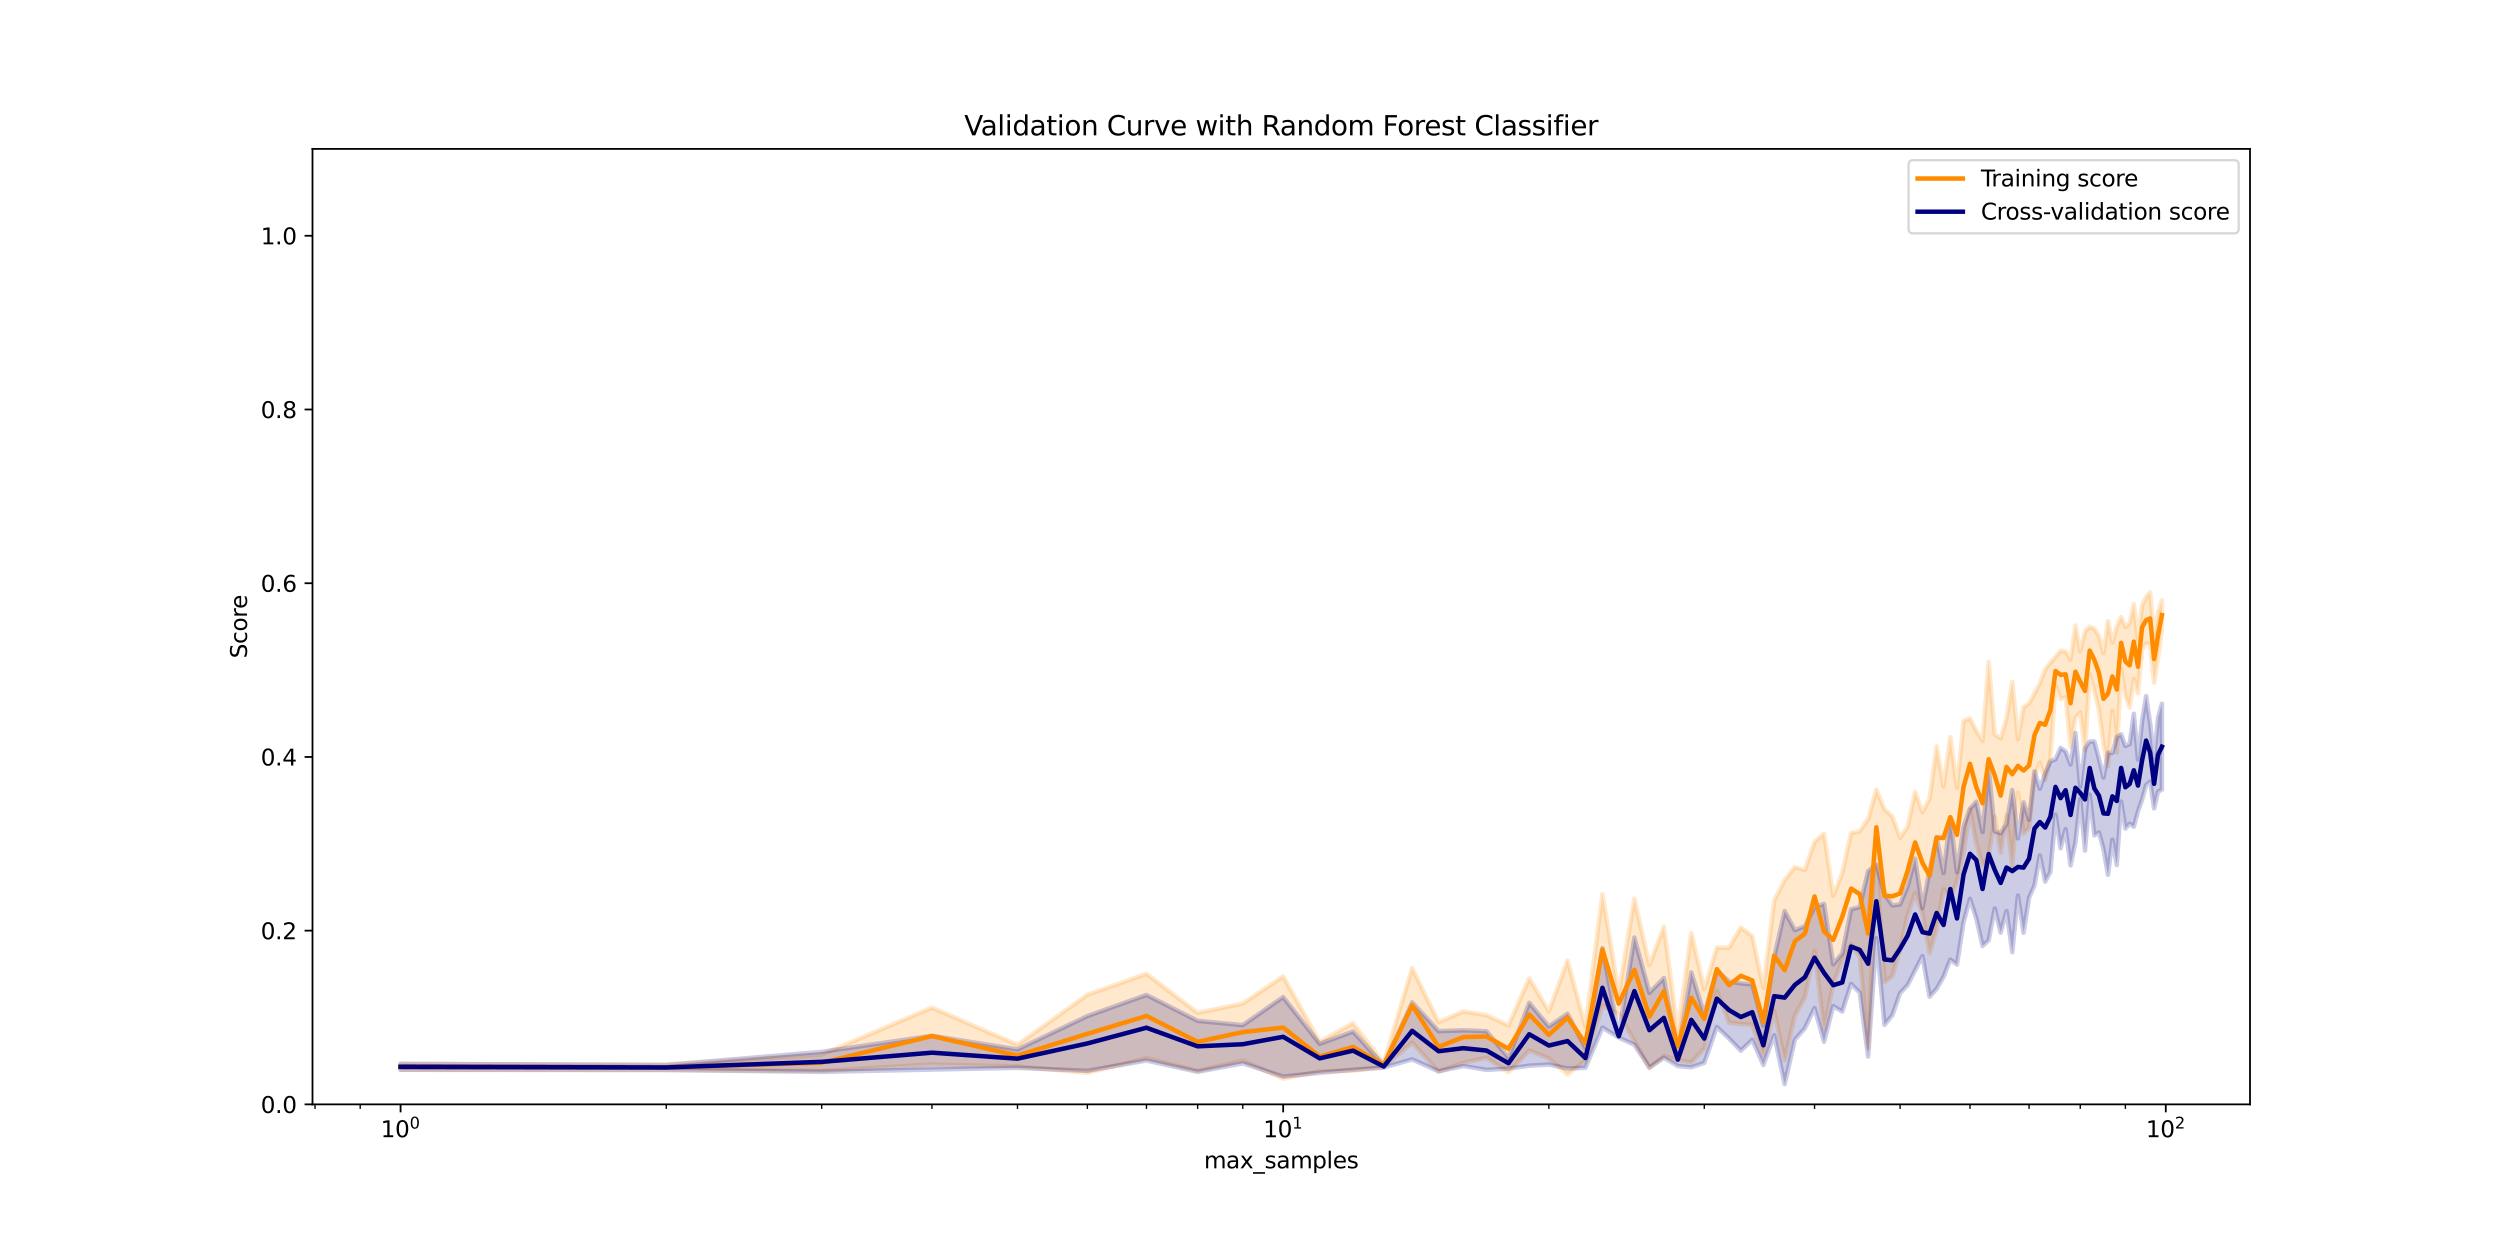 <?xml version="1.0" encoding="utf-8" standalone="no"?>
<!DOCTYPE svg PUBLIC "-//W3C//DTD SVG 1.1//EN"
  "http://www.w3.org/Graphics/SVG/1.1/DTD/svg11.dtd">
<svg xmlns:xlink="http://www.w3.org/1999/xlink" width="1105.92pt" height="548.928pt" viewBox="0 0 1105.92 548.928" xmlns="http://www.w3.org/2000/svg" version="1.1">
 <defs>
  <style type="text/css">*{stroke-linejoin: round; stroke-linecap: butt}</style>
 </defs>
 <g id="figure_1">
  <g id="patch_1">
   <path d="M 0 548.928 
L 1105.92 548.928 
L 1105.92 0 
L 0 0 
z
" style="fill: #ffffff"/>
  </g>
  <g id="axes_1">
   <g id="patch_2">
    <path d="M 138.24 488.546 
L 995.328 488.546 
L 995.328 65.871 
L 138.24 65.871 
z
" style="fill: #ffffff"/>
   </g>
   <g id="PolyCollection_1">
    <defs>
     <path id="mecaf96a035" d="M 177.199 -78.283 
L 177.199 -75.699 
L 294.732 -75.639 
L 363.485 -75.209 
L 412.265 -78.027 
L 450.103 -77.169 
L 481.018 -74.328 
L 507.157 -80.866 
L 529.799 -75.216 
L 549.771 -79.752 
L 567.636 -71.742 
L 583.797 -74.976 
L 598.551 -75.28 
L 612.124 -76.95 
L 624.69 -87.697 
L 636.389 -74.882 
L 647.332 -78.809 
L 657.612 -81.008 
L 667.304 -74.623 
L 676.472 -84.209 
L 685.17 -80.702 
L 693.443 -73.573 
L 701.331 -79.775 
L 708.868 -104.181 
L 716.085 -100.373 
L 723.007 -88.442 
L 729.657 -76.444 
L 736.057 -81.813 
L 742.223 -79.923 
L 748.174 -78.958 
L 753.922 -85.067 
L 759.482 -110.638 
L 764.866 -96.563 
L 770.083 -95.92 
L 775.145 -95.597 
L 780.061 -82.096 
L 784.837 -101.74 
L 789.483 -79.898 
L 794.005 -99.816 
L 798.41 -107.684 
L 802.703 -128.261 
L 806.89 -93.535 
L 810.976 -113.687 
L 814.966 -124.177 
L 818.864 -131.255 
L 822.675 -125.72 
L 826.402 -85.38 
L 830.048 -166.242 
L 833.618 -114.429 
L 837.115 -117.148 
L 840.54 -129.085 
L 843.898 -144.22 
L 847.191 -153.899 
L 850.421 -144.842 
L 853.59 -127.428 
L 856.701 -137.936 
L 859.757 -155.523 
L 862.758 -151.979 
L 865.707 -158.824 
L 868.606 -171.654 
L 871.456 -190.925 
L 874.258 -175.756 
L 877.016 -166.117 
L 879.729 -169.894 
L 882.399 -187.668 
L 885.028 -171.748 
L 887.617 -188.293 
L 890.167 -165.642 
L 892.679 -198.271 
L 895.154 -180.164 
L 897.594 -182.797 
L 899.999 -205.36 
L 902.371 -211.491 
L 904.71 -203.864 
L 907.017 -213.657 
L 909.293 -245.728 
L 911.539 -239.7 
L 913.755 -240.522 
L 915.943 -218.518 
L 918.103 -231.353 
L 920.236 -233.834 
L 922.343 -216.948 
L 924.423 -250.584 
L 926.479 -243.265 
L 928.509 -234.847 
L 930.516 -219.627 
L 932.499 -210.011 
L 934.46 -234.578 
L 936.398 -215.97 
L 938.314 -253.171 
L 940.208 -241.022 
L 942.082 -235.967 
L 943.935 -248.58 
L 945.768 -242.241 
L 947.582 -261.671 
L 949.376 -264.27 
L 951.152 -263.795 
L 952.909 -246.921 
L 954.648 -257.756 
L 956.369 -270.274 
L 956.369 -283.344 
L 956.369 -283.344 
L 954.648 -278.15 
L 952.909 -267.836 
L 951.152 -286.918 
L 949.376 -284.861 
L 947.582 -281.16 
L 945.768 -265.772 
L 943.935 -281.607 
L 942.082 -273.264 
L 940.208 -271.544 
L 938.314 -275.939 
L 936.398 -271.815 
L 934.46 -264.768 
L 932.499 -274.177 
L 930.516 -259.925 
L 928.509 -267.69 
L 926.479 -270.781 
L 924.423 -271.665 
L 922.343 -269.575 
L 920.236 -260.8 
L 918.103 -272.238 
L 915.943 -257.111 
L 913.755 -260.753 
L 911.539 -261.093 
L 909.293 -258.41 
L 907.017 -255.735 
L 904.71 -252.797 
L 902.371 -246.68 
L 899.999 -242.156 
L 897.594 -237.777 
L 895.154 -236.004 
L 892.679 -221.971 
L 890.167 -247.297 
L 887.617 -231.061 
L 885.028 -222.25 
L 882.399 -224.152 
L 879.729 -256.192 
L 877.016 -221.075 
L 874.258 -225.667 
L 871.456 -231.11 
L 868.606 -229.985 
L 865.707 -200.442 
L 862.758 -222.888 
L 859.757 -200.976 
L 856.701 -218.702 
L 853.59 -195.636 
L 850.421 -189.581 
L 847.191 -198.616 
L 843.898 -183.293 
L 840.54 -178.291 
L 837.115 -187.713 
L 833.618 -190.938 
L 830.048 -199.66 
L 826.402 -186.618 
L 822.675 -181.16 
L 818.864 -180.434 
L 814.966 -162.755 
L 810.976 -152.647 
L 806.89 -180.15 
L 802.703 -176.486 
L 798.41 -164.072 
L 794.005 -165.341 
L 789.483 -159.585 
L 784.837 -150.62 
L 780.061 -111.843 
L 775.145 -134.829 
L 770.083 -138.586 
L 764.866 -129.688 
L 759.482 -129.77 
L 753.922 -111.329 
L 748.174 -136.148 
L 742.223 -92.318 
L 736.057 -138.977 
L 729.657 -121.93 
L 723.007 -151.393 
L 716.085 -109.531 
L 708.868 -153.394 
L 701.331 -94.732 
L 693.443 -124.02 
L 685.17 -101.539 
L 676.472 -116.11 
L 667.304 -95.322 
L 657.612 -99.805 
L 647.332 -101.521 
L 636.389 -96.755 
L 624.69 -120.634 
L 612.124 -78.755 
L 598.551 -96.294 
L 583.797 -88.091 
L 567.636 -116.989 
L 549.771 -105 
L 529.799 -100.872 
L 507.157 -118.143 
L 481.018 -108.858 
L 450.103 -86.758 
L 412.265 -103.175 
L 363.485 -82.383 
L 294.732 -77.913 
L 177.199 -78.283 
z
" style="stroke: #ff8c00; stroke-opacity: 0.2; stroke-width: 2"/>
    </defs>
    <g clip-path="url(#pb5bfa77b3d)">
     <use xlink:href="#mecaf96a035" x="0" y="548.928" style="fill: #ff8c00; fill-opacity: 0.2; stroke: #ff8c00; stroke-opacity: 0.2; stroke-width: 2"/>
    </g>
   </g>
   <g id="PolyCollection_2">
    <defs>
     <path id="md4db2a222f" d="M 177.199 -78.318 
L 177.199 -75.707 
L 294.732 -75.607 
L 363.485 -74.789 
L 412.265 -75.78 
L 450.103 -76.55 
L 481.018 -75.236 
L 507.157 -79.789 
L 529.799 -74.792 
L 549.771 -78.551 
L 567.636 -72.702 
L 583.797 -74.36 
L 598.551 -75.697 
L 612.124 -76.669 
L 624.69 -80.297 
L 636.389 -75.012 
L 647.332 -77.356 
L 657.612 -75.643 
L 667.304 -76.208 
L 676.472 -77.499 
L 685.17 -77.999 
L 693.443 -76.265 
L 701.331 -76.563 
L 708.868 -94.368 
L 716.085 -89.918 
L 723.007 -86.795 
L 729.657 -76.671 
L 736.057 -81.017 
L 742.223 -77.373 
L 748.174 -76.789 
L 753.922 -78.756 
L 759.482 -94.599 
L 764.866 -89.513 
L 770.083 -84.133 
L 775.145 -88.905 
L 780.061 -77.797 
L 784.837 -90.972 
L 789.483 -69.353 
L 794.005 -89.047 
L 798.41 -94.022 
L 802.703 -102.986 
L 806.89 -88.048 
L 810.976 -103.846 
L 814.966 -101.439 
L 818.864 -113.676 
L 822.675 -109.815 
L 826.402 -81.57 
L 830.048 -133.931 
L 833.618 -95.553 
L 837.115 -99.834 
L 840.54 -109.615 
L 843.898 -113.176 
L 847.191 -119.668 
L 850.421 -125.992 
L 853.59 -108.001 
L 856.701 -111.47 
L 859.757 -116.792 
L 862.758 -124.401 
L 865.707 -122.214 
L 868.606 -140.881 
L 871.456 -151.314 
L 874.258 -142.642 
L 877.016 -130.444 
L 879.729 -132.95 
L 882.399 -147.018 
L 885.028 -136.344 
L 887.617 -145.867 
L 890.167 -127.737 
L 892.679 -152.756 
L 895.154 -136.283 
L 897.594 -151.845 
L 899.999 -157.209 
L 902.371 -170.523 
L 904.71 -158.918 
L 907.017 -163.137 
L 909.293 -188.57 
L 911.539 -173.669 
L 913.755 -182.165 
L 915.943 -166.102 
L 918.103 -176.187 
L 920.236 -195.398 
L 922.343 -172.669 
L 924.423 -197.453 
L 926.479 -179.365 
L 928.509 -180.698 
L 930.516 -173.291 
L 932.499 -161.93 
L 934.46 -177.457 
L 936.398 -166.296 
L 938.314 -194.332 
L 940.208 -182.403 
L 942.082 -184.546 
L 943.935 -183.187 
L 945.768 -189.95 
L 947.582 -195.159 
L 949.376 -201.633 
L 951.152 -203.206 
L 952.909 -191.321 
L 954.648 -198.714 
L 956.369 -199.596 
L 956.369 -237.596 
L 956.369 -237.596 
L 954.648 -231.414 
L 952.909 -213.072 
L 951.152 -228.845 
L 949.376 -241.002 
L 947.582 -229.921 
L 945.768 -212.906 
L 943.935 -233.165 
L 942.082 -219.756 
L 940.208 -218.952 
L 938.314 -224.07 
L 936.398 -222.926 
L 934.46 -215.838 
L 932.499 -215.942 
L 930.516 -204.926 
L 928.509 -213.178 
L 926.479 -220.943 
L 924.423 -220.886 
L 922.343 -217.937 
L 920.236 -200.959 
L 918.103 -224.664 
L 915.943 -210.737 
L 913.755 -216.522 
L 911.539 -218.06 
L 909.293 -213.066 
L 907.017 -212.078 
L 904.71 -206.805 
L 902.371 -200.04 
L 899.999 -207.674 
L 897.594 -186.268 
L 895.154 -193.977 
L 892.679 -178.087 
L 890.167 -199.448 
L 887.617 -184.448 
L 885.028 -180.333 
L 882.399 -181.224 
L 879.729 -209.248 
L 877.016 -180.901 
L 874.258 -194.315 
L 871.456 -191.162 
L 868.606 -183.259 
L 865.707 -163.06 
L 862.758 -186.855 
L 859.757 -162.744 
L 856.701 -178.621 
L 853.59 -163.876 
L 850.421 -147.147 
L 847.191 -169.116 
L 843.898 -156.923 
L 840.54 -148.872 
L 837.115 -148.409 
L 833.618 -153.422 
L 830.048 -166.533 
L 826.402 -163.617 
L 822.675 -147.645 
L 818.864 -146.715 
L 814.966 -127.207 
L 810.976 -122.38 
L 806.89 -149.069 
L 802.703 -147.571 
L 798.41 -139.18 
L 794.005 -137.462 
L 789.483 -145.892 
L 784.837 -125.531 
L 780.061 -95.269 
L 775.145 -113.43 
L 770.083 -113.922 
L 764.866 -114.732 
L 759.482 -119.697 
L 753.922 -100.263 
L 748.174 -118.751 
L 742.223 -83.019 
L 736.057 -116.26 
L 729.657 -109.768 
L 723.007 -134.191 
L 716.085 -91.172 
L 708.868 -129.524 
L 701.331 -85.217 
L 693.443 -100.499 
L 685.17 -94.842 
L 676.472 -105.314 
L 667.304 -80.999 
L 657.612 -92.75 
L 647.332 -93.139 
L 636.389 -92.785 
L 624.69 -105.511 
L 612.124 -77.606 
L 598.551 -92.608 
L 583.797 -87.151 
L 567.636 -107.862 
L 549.771 -95.433 
L 529.799 -97.338 
L 507.157 -108.8 
L 481.018 -99.435 
L 450.103 -84.681 
L 412.265 -90.743 
L 363.485 -83.613 
L 294.732 -77.825 
L 177.199 -78.318 
z
" style="stroke: #000080; stroke-opacity: 0.2; stroke-width: 2"/>
    </defs>
    <g clip-path="url(#pb5bfa77b3d)">
     <use xlink:href="#md4db2a222f" x="0" y="548.928" style="fill: #000080; fill-opacity: 0.2; stroke: #000080; stroke-opacity: 0.2; stroke-width: 2"/>
    </g>
   </g>
   <g id="matplotlib.axis_1">
    <g id="xtick_1">
     <g id="line2d_1">
      <defs>
       <path id="ma8c75cecf2" d="M 0 0 
L 0 3.5 
" style="stroke: #000000; stroke-width: 0.8"/>
      </defs>
      <g>
       <use xlink:href="#ma8c75cecf2" x="177.199" y="488.546" style="stroke: #000000; stroke-width: 0.8"/>
      </g>
     </g>
     <g id="text_1">
      <!-- $\mathdefault{10^{0}}$ -->
      <g transform="translate(168.399 503.144) scale(0.1 -0.1)">
       <defs>
        <path id="DejaVuSans-31" d="M 794 531 
L 1825 531 
L 1825 4091 
L 703 3866 
L 703 4441 
L 1819 4666 
L 2450 4666 
L 2450 531 
L 3481 531 
L 3481 0 
L 794 0 
L 794 531 
z
" transform="scale(0.016)"/>
        <path id="DejaVuSans-30" d="M 2034 4250 
Q 1547 4250 1301 3770 
Q 1056 3291 1056 2328 
Q 1056 1369 1301 889 
Q 1547 409 2034 409 
Q 2525 409 2770 889 
Q 3016 1369 3016 2328 
Q 3016 3291 2770 3770 
Q 2525 4250 2034 4250 
z
M 2034 4750 
Q 2819 4750 3233 4129 
Q 3647 3509 3647 2328 
Q 3647 1150 3233 529 
Q 2819 -91 2034 -91 
Q 1250 -91 836 529 
Q 422 1150 422 2328 
Q 422 3509 836 4129 
Q 1250 4750 2034 4750 
z
" transform="scale(0.016)"/>
       </defs>
       <use xlink:href="#DejaVuSans-31" transform="translate(0 0.766)"/>
       <use xlink:href="#DejaVuSans-30" transform="translate(63.623 0.766)"/>
       <use xlink:href="#DejaVuSans-30" transform="translate(128.203 39.047) scale(0.7)"/>
      </g>
     </g>
    </g>
    <g id="xtick_2">
     <g id="line2d_2">
      <g>
       <use xlink:href="#ma8c75cecf2" x="567.636" y="488.546" style="stroke: #000000; stroke-width: 0.8"/>
      </g>
     </g>
     <g id="text_2">
      <!-- $\mathdefault{10^{1}}$ -->
      <g transform="translate(558.836 503.144) scale(0.1 -0.1)">
       <use xlink:href="#DejaVuSans-31" transform="translate(0 0.684)"/>
       <use xlink:href="#DejaVuSans-30" transform="translate(63.623 0.684)"/>
       <use xlink:href="#DejaVuSans-31" transform="translate(128.203 38.966) scale(0.7)"/>
      </g>
     </g>
    </g>
    <g id="xtick_3">
     <g id="line2d_3">
      <g>
       <use xlink:href="#ma8c75cecf2" x="958.074" y="488.546" style="stroke: #000000; stroke-width: 0.8"/>
      </g>
     </g>
     <g id="text_3">
      <!-- $\mathdefault{10^{2}}$ -->
      <g transform="translate(949.274 503.144) scale(0.1 -0.1)">
       <defs>
        <path id="DejaVuSans-32" d="M 1228 531 
L 3431 531 
L 3431 0 
L 469 0 
L 469 531 
Q 828 903 1448 1529 
Q 2069 2156 2228 2338 
Q 2531 2678 2651 2914 
Q 2772 3150 2772 3378 
Q 2772 3750 2511 3984 
Q 2250 4219 1831 4219 
Q 1534 4219 1204 4116 
Q 875 4013 500 3803 
L 500 4441 
Q 881 4594 1212 4672 
Q 1544 4750 1819 4750 
Q 2544 4750 2975 4387 
Q 3406 4025 3406 3419 
Q 3406 3131 3298 2873 
Q 3191 2616 2906 2266 
Q 2828 2175 2409 1742 
Q 1991 1309 1228 531 
z
" transform="scale(0.016)"/>
       </defs>
       <use xlink:href="#DejaVuSans-31" transform="translate(0 0.766)"/>
       <use xlink:href="#DejaVuSans-30" transform="translate(63.623 0.766)"/>
       <use xlink:href="#DejaVuSans-32" transform="translate(128.203 39.047) scale(0.7)"/>
      </g>
     </g>
    </g>
    <g id="xtick_4">
     <g id="line2d_4">
      <defs>
       <path id="m716817da2a" d="M 0 0 
L 0 2 
" style="stroke: #000000; stroke-width: 0.6"/>
      </defs>
      <g>
       <use xlink:href="#m716817da2a" x="139.361" y="488.546" style="stroke: #000000; stroke-width: 0.6"/>
      </g>
     </g>
    </g>
    <g id="xtick_5">
     <g id="line2d_5">
      <g>
       <use xlink:href="#m716817da2a" x="159.333" y="488.546" style="stroke: #000000; stroke-width: 0.6"/>
      </g>
     </g>
    </g>
    <g id="xtick_6">
     <g id="line2d_6">
      <g>
       <use xlink:href="#m716817da2a" x="294.732" y="488.546" style="stroke: #000000; stroke-width: 0.6"/>
      </g>
     </g>
    </g>
    <g id="xtick_7">
     <g id="line2d_7">
      <g>
       <use xlink:href="#m716817da2a" x="363.485" y="488.546" style="stroke: #000000; stroke-width: 0.6"/>
      </g>
     </g>
    </g>
    <g id="xtick_8">
     <g id="line2d_8">
      <g>
       <use xlink:href="#m716817da2a" x="412.265" y="488.546" style="stroke: #000000; stroke-width: 0.6"/>
      </g>
     </g>
    </g>
    <g id="xtick_9">
     <g id="line2d_9">
      <g>
       <use xlink:href="#m716817da2a" x="450.103" y="488.546" style="stroke: #000000; stroke-width: 0.6"/>
      </g>
     </g>
    </g>
    <g id="xtick_10">
     <g id="line2d_10">
      <g>
       <use xlink:href="#m716817da2a" x="481.018" y="488.546" style="stroke: #000000; stroke-width: 0.6"/>
      </g>
     </g>
    </g>
    <g id="xtick_11">
     <g id="line2d_11">
      <g>
       <use xlink:href="#m716817da2a" x="507.157" y="488.546" style="stroke: #000000; stroke-width: 0.6"/>
      </g>
     </g>
    </g>
    <g id="xtick_12">
     <g id="line2d_12">
      <g>
       <use xlink:href="#m716817da2a" x="529.799" y="488.546" style="stroke: #000000; stroke-width: 0.6"/>
      </g>
     </g>
    </g>
    <g id="xtick_13">
     <g id="line2d_13">
      <g>
       <use xlink:href="#m716817da2a" x="549.771" y="488.546" style="stroke: #000000; stroke-width: 0.6"/>
      </g>
     </g>
    </g>
    <g id="xtick_14">
     <g id="line2d_14">
      <g>
       <use xlink:href="#m716817da2a" x="685.17" y="488.546" style="stroke: #000000; stroke-width: 0.6"/>
      </g>
     </g>
    </g>
    <g id="xtick_15">
     <g id="line2d_15">
      <g>
       <use xlink:href="#m716817da2a" x="753.922" y="488.546" style="stroke: #000000; stroke-width: 0.6"/>
      </g>
     </g>
    </g>
    <g id="xtick_16">
     <g id="line2d_16">
      <g>
       <use xlink:href="#m716817da2a" x="802.703" y="488.546" style="stroke: #000000; stroke-width: 0.6"/>
      </g>
     </g>
    </g>
    <g id="xtick_17">
     <g id="line2d_17">
      <g>
       <use xlink:href="#m716817da2a" x="840.54" y="488.546" style="stroke: #000000; stroke-width: 0.6"/>
      </g>
     </g>
    </g>
    <g id="xtick_18">
     <g id="line2d_18">
      <g>
       <use xlink:href="#m716817da2a" x="871.456" y="488.546" style="stroke: #000000; stroke-width: 0.6"/>
      </g>
     </g>
    </g>
    <g id="xtick_19">
     <g id="line2d_19">
      <g>
       <use xlink:href="#m716817da2a" x="897.594" y="488.546" style="stroke: #000000; stroke-width: 0.6"/>
      </g>
     </g>
    </g>
    <g id="xtick_20">
     <g id="line2d_20">
      <g>
       <use xlink:href="#m716817da2a" x="920.236" y="488.546" style="stroke: #000000; stroke-width: 0.6"/>
      </g>
     </g>
    </g>
    <g id="xtick_21">
     <g id="line2d_21">
      <g>
       <use xlink:href="#m716817da2a" x="940.208" y="488.546" style="stroke: #000000; stroke-width: 0.6"/>
      </g>
     </g>
    </g>
    <g id="text_4">
     <!-- max_samples -->
     <g transform="translate(532.607 516.822) scale(0.1 -0.1)">
      <defs>
       <path id="DejaVuSans-6d" d="M 3328 2828 
Q 3544 3216 3844 3400 
Q 4144 3584 4550 3584 
Q 5097 3584 5394 3201 
Q 5691 2819 5691 2113 
L 5691 0 
L 5113 0 
L 5113 2094 
Q 5113 2597 4934 2840 
Q 4756 3084 4391 3084 
Q 3944 3084 3684 2787 
Q 3425 2491 3425 1978 
L 3425 0 
L 2847 0 
L 2847 2094 
Q 2847 2600 2669 2842 
Q 2491 3084 2119 3084 
Q 1678 3084 1418 2786 
Q 1159 2488 1159 1978 
L 1159 0 
L 581 0 
L 581 3500 
L 1159 3500 
L 1159 2956 
Q 1356 3278 1631 3431 
Q 1906 3584 2284 3584 
Q 2666 3584 2933 3390 
Q 3200 3197 3328 2828 
z
" transform="scale(0.016)"/>
       <path id="DejaVuSans-61" d="M 2194 1759 
Q 1497 1759 1228 1600 
Q 959 1441 959 1056 
Q 959 750 1161 570 
Q 1363 391 1709 391 
Q 2188 391 2477 730 
Q 2766 1069 2766 1631 
L 2766 1759 
L 2194 1759 
z
M 3341 1997 
L 3341 0 
L 2766 0 
L 2766 531 
Q 2569 213 2275 61 
Q 1981 -91 1556 -91 
Q 1019 -91 701 211 
Q 384 513 384 1019 
Q 384 1609 779 1909 
Q 1175 2209 1959 2209 
L 2766 2209 
L 2766 2266 
Q 2766 2663 2505 2880 
Q 2244 3097 1772 3097 
Q 1472 3097 1187 3025 
Q 903 2953 641 2809 
L 641 3341 
Q 956 3463 1253 3523 
Q 1550 3584 1831 3584 
Q 2591 3584 2966 3190 
Q 3341 2797 3341 1997 
z
" transform="scale(0.016)"/>
       <path id="DejaVuSans-78" d="M 3513 3500 
L 2247 1797 
L 3578 0 
L 2900 0 
L 1881 1375 
L 863 0 
L 184 0 
L 1544 1831 
L 300 3500 
L 978 3500 
L 1906 2253 
L 2834 3500 
L 3513 3500 
z
" transform="scale(0.016)"/>
       <path id="DejaVuSans-5f" d="M 3263 -1063 
L 3263 -1509 
L -63 -1509 
L -63 -1063 
L 3263 -1063 
z
" transform="scale(0.016)"/>
       <path id="DejaVuSans-73" d="M 2834 3397 
L 2834 2853 
Q 2591 2978 2328 3040 
Q 2066 3103 1784 3103 
Q 1356 3103 1142 2972 
Q 928 2841 928 2578 
Q 928 2378 1081 2264 
Q 1234 2150 1697 2047 
L 1894 2003 
Q 2506 1872 2764 1633 
Q 3022 1394 3022 966 
Q 3022 478 2636 193 
Q 2250 -91 1575 -91 
Q 1294 -91 989 -36 
Q 684 19 347 128 
L 347 722 
Q 666 556 975 473 
Q 1284 391 1588 391 
Q 1994 391 2212 530 
Q 2431 669 2431 922 
Q 2431 1156 2273 1281 
Q 2116 1406 1581 1522 
L 1381 1569 
Q 847 1681 609 1914 
Q 372 2147 372 2553 
Q 372 3047 722 3315 
Q 1072 3584 1716 3584 
Q 2034 3584 2315 3537 
Q 2597 3491 2834 3397 
z
" transform="scale(0.016)"/>
       <path id="DejaVuSans-70" d="M 1159 525 
L 1159 -1331 
L 581 -1331 
L 581 3500 
L 1159 3500 
L 1159 2969 
Q 1341 3281 1617 3432 
Q 1894 3584 2278 3584 
Q 2916 3584 3314 3078 
Q 3713 2572 3713 1747 
Q 3713 922 3314 415 
Q 2916 -91 2278 -91 
Q 1894 -91 1617 61 
Q 1341 213 1159 525 
z
M 3116 1747 
Q 3116 2381 2855 2742 
Q 2594 3103 2138 3103 
Q 1681 3103 1420 2742 
Q 1159 2381 1159 1747 
Q 1159 1113 1420 752 
Q 1681 391 2138 391 
Q 2594 391 2855 752 
Q 3116 1113 3116 1747 
z
" transform="scale(0.016)"/>
       <path id="DejaVuSans-6c" d="M 603 4863 
L 1178 4863 
L 1178 0 
L 603 0 
L 603 4863 
z
" transform="scale(0.016)"/>
       <path id="DejaVuSans-65" d="M 3597 1894 
L 3597 1613 
L 953 1613 
Q 991 1019 1311 708 
Q 1631 397 2203 397 
Q 2534 397 2845 478 
Q 3156 559 3463 722 
L 3463 178 
Q 3153 47 2828 -22 
Q 2503 -91 2169 -91 
Q 1331 -91 842 396 
Q 353 884 353 1716 
Q 353 2575 817 3079 
Q 1281 3584 2069 3584 
Q 2775 3584 3186 3129 
Q 3597 2675 3597 1894 
z
M 3022 2063 
Q 3016 2534 2758 2815 
Q 2500 3097 2075 3097 
Q 1594 3097 1305 2825 
Q 1016 2553 972 2059 
L 3022 2063 
z
" transform="scale(0.016)"/>
      </defs>
      <use xlink:href="#DejaVuSans-6d"/>
      <use xlink:href="#DejaVuSans-61" x="97.412"/>
      <use xlink:href="#DejaVuSans-78" x="158.691"/>
      <use xlink:href="#DejaVuSans-5f" x="217.871"/>
      <use xlink:href="#DejaVuSans-73" x="267.871"/>
      <use xlink:href="#DejaVuSans-61" x="319.971"/>
      <use xlink:href="#DejaVuSans-6d" x="381.25"/>
      <use xlink:href="#DejaVuSans-70" x="478.662"/>
      <use xlink:href="#DejaVuSans-6c" x="542.139"/>
      <use xlink:href="#DejaVuSans-65" x="569.922"/>
      <use xlink:href="#DejaVuSans-73" x="631.445"/>
     </g>
    </g>
   </g>
   <g id="matplotlib.axis_2">
    <g id="ytick_1">
     <g id="line2d_22">
      <defs>
       <path id="mf8ad986da7" d="M 0 0 
L -3.5 0 
" style="stroke: #000000; stroke-width: 0.8"/>
      </defs>
      <g>
       <use xlink:href="#mf8ad986da7" x="138.24" y="488.546" style="stroke: #000000; stroke-width: 0.8"/>
      </g>
     </g>
     <g id="text_5">
      <!-- 0.0 -->
      <g transform="translate(115.337 492.345) scale(0.1 -0.1)">
       <defs>
        <path id="DejaVuSans-2e" d="M 684 794 
L 1344 794 
L 1344 0 
L 684 0 
L 684 794 
z
" transform="scale(0.016)"/>
       </defs>
       <use xlink:href="#DejaVuSans-30"/>
       <use xlink:href="#DejaVuSans-2e" x="63.623"/>
       <use xlink:href="#DejaVuSans-30" x="95.41"/>
      </g>
     </g>
    </g>
    <g id="ytick_2">
     <g id="line2d_23">
      <g>
       <use xlink:href="#mf8ad986da7" x="138.24" y="411.696" style="stroke: #000000; stroke-width: 0.8"/>
      </g>
     </g>
     <g id="text_6">
      <!-- 0.2 -->
      <g transform="translate(115.337 415.495) scale(0.1 -0.1)">
       <use xlink:href="#DejaVuSans-30"/>
       <use xlink:href="#DejaVuSans-2e" x="63.623"/>
       <use xlink:href="#DejaVuSans-32" x="95.41"/>
      </g>
     </g>
    </g>
    <g id="ytick_3">
     <g id="line2d_24">
      <g>
       <use xlink:href="#mf8ad986da7" x="138.24" y="334.846" style="stroke: #000000; stroke-width: 0.8"/>
      </g>
     </g>
     <g id="text_7">
      <!-- 0.4 -->
      <g transform="translate(115.337 338.645) scale(0.1 -0.1)">
       <defs>
        <path id="DejaVuSans-34" d="M 2419 4116 
L 825 1625 
L 2419 1625 
L 2419 4116 
z
M 2253 4666 
L 3047 4666 
L 3047 1625 
L 3713 1625 
L 3713 1100 
L 3047 1100 
L 3047 0 
L 2419 0 
L 2419 1100 
L 313 1100 
L 313 1709 
L 2253 4666 
z
" transform="scale(0.016)"/>
       </defs>
       <use xlink:href="#DejaVuSans-30"/>
       <use xlink:href="#DejaVuSans-2e" x="63.623"/>
       <use xlink:href="#DejaVuSans-34" x="95.41"/>
      </g>
     </g>
    </g>
    <g id="ytick_4">
     <g id="line2d_25">
      <g>
       <use xlink:href="#mf8ad986da7" x="138.24" y="257.996" style="stroke: #000000; stroke-width: 0.8"/>
      </g>
     </g>
     <g id="text_8">
      <!-- 0.6 -->
      <g transform="translate(115.337 261.795) scale(0.1 -0.1)">
       <defs>
        <path id="DejaVuSans-36" d="M 2113 2584 
Q 1688 2584 1439 2293 
Q 1191 2003 1191 1497 
Q 1191 994 1439 701 
Q 1688 409 2113 409 
Q 2538 409 2786 701 
Q 3034 994 3034 1497 
Q 3034 2003 2786 2293 
Q 2538 2584 2113 2584 
z
M 3366 4563 
L 3366 3988 
Q 3128 4100 2886 4159 
Q 2644 4219 2406 4219 
Q 1781 4219 1451 3797 
Q 1122 3375 1075 2522 
Q 1259 2794 1537 2939 
Q 1816 3084 2150 3084 
Q 2853 3084 3261 2657 
Q 3669 2231 3669 1497 
Q 3669 778 3244 343 
Q 2819 -91 2113 -91 
Q 1303 -91 875 529 
Q 447 1150 447 2328 
Q 447 3434 972 4092 
Q 1497 4750 2381 4750 
Q 2619 4750 2861 4703 
Q 3103 4656 3366 4563 
z
" transform="scale(0.016)"/>
       </defs>
       <use xlink:href="#DejaVuSans-30"/>
       <use xlink:href="#DejaVuSans-2e" x="63.623"/>
       <use xlink:href="#DejaVuSans-36" x="95.41"/>
      </g>
     </g>
    </g>
    <g id="ytick_5">
     <g id="line2d_26">
      <g>
       <use xlink:href="#mf8ad986da7" x="138.24" y="181.146" style="stroke: #000000; stroke-width: 0.8"/>
      </g>
     </g>
     <g id="text_9">
      <!-- 0.8 -->
      <g transform="translate(115.337 184.945) scale(0.1 -0.1)">
       <defs>
        <path id="DejaVuSans-38" d="M 2034 2216 
Q 1584 2216 1326 1975 
Q 1069 1734 1069 1313 
Q 1069 891 1326 650 
Q 1584 409 2034 409 
Q 2484 409 2743 651 
Q 3003 894 3003 1313 
Q 3003 1734 2745 1975 
Q 2488 2216 2034 2216 
z
M 1403 2484 
Q 997 2584 770 2862 
Q 544 3141 544 3541 
Q 544 4100 942 4425 
Q 1341 4750 2034 4750 
Q 2731 4750 3128 4425 
Q 3525 4100 3525 3541 
Q 3525 3141 3298 2862 
Q 3072 2584 2669 2484 
Q 3125 2378 3379 2068 
Q 3634 1759 3634 1313 
Q 3634 634 3220 271 
Q 2806 -91 2034 -91 
Q 1263 -91 848 271 
Q 434 634 434 1313 
Q 434 1759 690 2068 
Q 947 2378 1403 2484 
z
M 1172 3481 
Q 1172 3119 1398 2916 
Q 1625 2713 2034 2713 
Q 2441 2713 2670 2916 
Q 2900 3119 2900 3481 
Q 2900 3844 2670 4047 
Q 2441 4250 2034 4250 
Q 1625 4250 1398 4047 
Q 1172 3844 1172 3481 
z
" transform="scale(0.016)"/>
       </defs>
       <use xlink:href="#DejaVuSans-30"/>
       <use xlink:href="#DejaVuSans-2e" x="63.623"/>
       <use xlink:href="#DejaVuSans-38" x="95.41"/>
      </g>
     </g>
    </g>
    <g id="ytick_6">
     <g id="line2d_27">
      <g>
       <use xlink:href="#mf8ad986da7" x="138.24" y="104.296" style="stroke: #000000; stroke-width: 0.8"/>
      </g>
     </g>
     <g id="text_10">
      <!-- 1.0 -->
      <g transform="translate(115.337 108.096) scale(0.1 -0.1)">
       <use xlink:href="#DejaVuSans-31"/>
       <use xlink:href="#DejaVuSans-2e" x="63.623"/>
       <use xlink:href="#DejaVuSans-30" x="95.41"/>
      </g>
     </g>
    </g>
    <g id="text_11">
     <!-- Score -->
     <g transform="translate(109.257 291.211) rotate(-90) scale(0.1 -0.1)">
      <defs>
       <path id="DejaVuSans-53" d="M 3425 4513 
L 3425 3897 
Q 3066 4069 2747 4153 
Q 2428 4238 2131 4238 
Q 1616 4238 1336 4038 
Q 1056 3838 1056 3469 
Q 1056 3159 1242 3001 
Q 1428 2844 1947 2747 
L 2328 2669 
Q 3034 2534 3370 2195 
Q 3706 1856 3706 1288 
Q 3706 609 3251 259 
Q 2797 -91 1919 -91 
Q 1588 -91 1214 -16 
Q 841 59 441 206 
L 441 856 
Q 825 641 1194 531 
Q 1563 422 1919 422 
Q 2459 422 2753 634 
Q 3047 847 3047 1241 
Q 3047 1584 2836 1778 
Q 2625 1972 2144 2069 
L 1759 2144 
Q 1053 2284 737 2584 
Q 422 2884 422 3419 
Q 422 4038 858 4394 
Q 1294 4750 2059 4750 
Q 2388 4750 2728 4690 
Q 3069 4631 3425 4513 
z
" transform="scale(0.016)"/>
       <path id="DejaVuSans-63" d="M 3122 3366 
L 3122 2828 
Q 2878 2963 2633 3030 
Q 2388 3097 2138 3097 
Q 1578 3097 1268 2742 
Q 959 2388 959 1747 
Q 959 1106 1268 751 
Q 1578 397 2138 397 
Q 2388 397 2633 464 
Q 2878 531 3122 666 
L 3122 134 
Q 2881 22 2623 -34 
Q 2366 -91 2075 -91 
Q 1284 -91 818 406 
Q 353 903 353 1747 
Q 353 2603 823 3093 
Q 1294 3584 2113 3584 
Q 2378 3584 2631 3529 
Q 2884 3475 3122 3366 
z
" transform="scale(0.016)"/>
       <path id="DejaVuSans-6f" d="M 1959 3097 
Q 1497 3097 1228 2736 
Q 959 2375 959 1747 
Q 959 1119 1226 758 
Q 1494 397 1959 397 
Q 2419 397 2687 759 
Q 2956 1122 2956 1747 
Q 2956 2369 2687 2733 
Q 2419 3097 1959 3097 
z
M 1959 3584 
Q 2709 3584 3137 3096 
Q 3566 2609 3566 1747 
Q 3566 888 3137 398 
Q 2709 -91 1959 -91 
Q 1206 -91 779 398 
Q 353 888 353 1747 
Q 353 2609 779 3096 
Q 1206 3584 1959 3584 
z
" transform="scale(0.016)"/>
       <path id="DejaVuSans-72" d="M 2631 2963 
Q 2534 3019 2420 3045 
Q 2306 3072 2169 3072 
Q 1681 3072 1420 2755 
Q 1159 2438 1159 1844 
L 1159 0 
L 581 0 
L 581 3500 
L 1159 3500 
L 1159 2956 
Q 1341 3275 1631 3429 
Q 1922 3584 2338 3584 
Q 2397 3584 2469 3576 
Q 2541 3569 2628 3553 
L 2631 2963 
z
" transform="scale(0.016)"/>
      </defs>
      <use xlink:href="#DejaVuSans-53"/>
      <use xlink:href="#DejaVuSans-63" x="63.477"/>
      <use xlink:href="#DejaVuSans-6f" x="118.457"/>
      <use xlink:href="#DejaVuSans-72" x="179.639"/>
      <use xlink:href="#DejaVuSans-65" x="218.502"/>
     </g>
    </g>
   </g>
   <g id="line2d_28">
    <path d="M 177.199 471.937 
L 294.732 472.152 
L 363.485 470.132 
L 412.265 458.327 
L 450.103 466.964 
L 481.018 457.335 
L 507.157 449.423 
L 529.799 460.884 
L 549.771 456.552 
L 567.636 454.562 
L 583.797 467.395 
L 598.551 463.141 
L 612.124 471.076 
L 624.69 444.763 
L 636.389 463.11 
L 647.332 458.763 
L 657.612 458.521 
L 667.304 463.955 
L 676.472 448.769 
L 685.17 457.807 
L 693.443 450.132 
L 701.331 461.675 
L 708.868 420.14 
L 716.085 443.976 
L 723.007 429.011 
L 729.657 449.741 
L 736.057 438.533 
L 742.223 462.808 
L 748.174 441.375 
L 753.922 450.73 
L 759.482 428.724 
L 764.866 435.803 
L 770.083 431.675 
L 775.145 433.715 
L 780.061 451.958 
L 784.837 422.748 
L 789.483 429.187 
L 794.005 416.35 
L 798.41 413.05 
L 802.703 396.555 
L 806.89 412.086 
L 810.976 415.761 
L 814.966 405.462 
L 818.864 393.084 
L 822.675 395.488 
L 826.402 412.929 
L 830.048 365.977 
L 833.618 396.244 
L 837.115 396.497 
L 840.54 395.24 
L 843.898 385.171 
L 847.191 372.671 
L 850.421 381.716 
L 853.59 387.396 
L 856.701 370.609 
L 859.757 370.679 
L 862.758 361.494 
L 865.707 369.295 
L 868.606 348.109 
L 871.456 337.91 
L 874.258 348.216 
L 877.016 355.332 
L 879.729 335.885 
L 882.399 343.018 
L 885.028 351.929 
L 887.617 339.251 
L 890.167 342.458 
L 892.679 338.807 
L 895.154 340.844 
L 897.594 338.641 
L 899.999 325.17 
L 902.371 319.842 
L 904.71 320.597 
L 907.017 314.232 
L 909.293 296.859 
L 911.539 298.531 
L 913.755 298.291 
L 915.943 311.114 
L 918.103 297.133 
L 920.236 301.611 
L 922.343 305.667 
L 924.423 287.803 
L 926.479 291.905 
L 928.509 297.659 
L 930.516 309.152 
L 932.499 306.834 
L 934.46 299.255 
L 936.398 305.036 
L 938.314 284.373 
L 940.208 292.645 
L 942.082 294.313 
L 943.935 283.834 
L 945.768 294.921 
L 947.582 277.513 
L 949.376 274.363 
L 951.152 273.572 
L 952.909 291.55 
L 954.648 280.975 
L 956.369 272.119 
" clip-path="url(#pb5bfa77b3d)" style="fill: none; stroke: #ff8c00; stroke-width: 2; stroke-linecap: square"/>
   </g>
   <g id="line2d_29">
    <path d="M 177.199 471.915 
L 294.732 472.212 
L 363.485 469.727 
L 412.265 465.667 
L 450.103 468.313 
L 481.018 461.593 
L 507.157 454.634 
L 529.799 462.863 
L 549.771 461.936 
L 567.636 458.646 
L 583.797 468.172 
L 598.551 464.775 
L 612.124 471.79 
L 624.69 456.024 
L 636.389 465.029 
L 647.332 463.681 
L 657.612 464.732 
L 667.304 470.325 
L 676.472 457.522 
L 685.17 462.508 
L 693.443 460.546 
L 701.331 468.038 
L 708.868 436.982 
L 716.085 458.383 
L 723.007 438.435 
L 729.657 455.708 
L 736.057 450.289 
L 742.223 468.732 
L 748.174 451.158 
L 753.922 459.419 
L 759.482 441.78 
L 764.866 446.806 
L 770.083 449.9 
L 775.145 447.761 
L 780.061 462.395 
L 784.837 440.677 
L 789.483 441.305 
L 794.005 435.673 
L 798.41 432.327 
L 802.703 423.65 
L 806.89 430.369 
L 810.976 435.815 
L 814.966 434.605 
L 818.864 418.733 
L 822.675 420.198 
L 826.402 426.334 
L 830.048 398.696 
L 833.618 424.441 
L 837.115 424.807 
L 840.54 419.684 
L 843.898 413.879 
L 847.191 404.536 
L 850.421 412.358 
L 853.59 412.989 
L 856.701 403.882 
L 859.757 409.16 
L 862.758 393.3 
L 865.707 406.291 
L 868.606 386.858 
L 871.456 377.69 
L 874.258 380.45 
L 877.016 393.256 
L 879.729 377.829 
L 882.399 384.807 
L 885.028 390.589 
L 887.617 383.771 
L 890.167 385.336 
L 892.679 383.507 
L 895.154 383.798 
L 897.594 379.871 
L 899.999 366.486 
L 902.371 363.647 
L 904.71 366.067 
L 907.017 361.32 
L 909.293 348.11 
L 911.539 353.064 
L 913.755 349.585 
L 915.943 360.508 
L 918.103 348.503 
L 920.236 350.749 
L 922.343 353.625 
L 924.423 339.758 
L 926.479 348.774 
L 928.509 351.99 
L 930.516 359.82 
L 932.499 359.992 
L 934.46 352.281 
L 936.398 354.317 
L 938.314 339.727 
L 940.208 348.251 
L 942.082 346.777 
L 943.935 340.752 
L 945.768 347.5 
L 947.582 336.388 
L 949.376 327.611 
L 951.152 332.903 
L 952.909 346.731 
L 954.648 333.864 
L 956.369 330.332 
" clip-path="url(#pb5bfa77b3d)" style="fill: none; stroke: #000080; stroke-width: 2; stroke-linecap: square"/>
   </g>
   <g id="patch_3">
    <path d="M 138.24 488.546 
L 138.24 65.871 
" style="fill: none; stroke: #000000; stroke-width: 0.8; stroke-linejoin: miter; stroke-linecap: square"/>
   </g>
   <g id="patch_4">
    <path d="M 995.328 488.546 
L 995.328 65.871 
" style="fill: none; stroke: #000000; stroke-width: 0.8; stroke-linejoin: miter; stroke-linecap: square"/>
   </g>
   <g id="patch_5">
    <path d="M 138.24 488.546 
L 995.328 488.546 
" style="fill: none; stroke: #000000; stroke-width: 0.8; stroke-linejoin: miter; stroke-linecap: square"/>
   </g>
   <g id="patch_6">
    <path d="M 138.24 65.871 
L 995.328 65.871 
" style="fill: none; stroke: #000000; stroke-width: 0.8; stroke-linejoin: miter; stroke-linecap: square"/>
   </g>
   <g id="text_12">
    <!-- Validation Curve with Random Forest Classifier -->
    <g transform="translate(426.557 59.871) scale(0.12 -0.12)">
     <defs>
      <path id="DejaVuSans-56" d="M 1831 0 
L 50 4666 
L 709 4666 
L 2188 738 
L 3669 4666 
L 4325 4666 
L 2547 0 
L 1831 0 
z
" transform="scale(0.016)"/>
      <path id="DejaVuSans-69" d="M 603 3500 
L 1178 3500 
L 1178 0 
L 603 0 
L 603 3500 
z
M 603 4863 
L 1178 4863 
L 1178 4134 
L 603 4134 
L 603 4863 
z
" transform="scale(0.016)"/>
      <path id="DejaVuSans-64" d="M 2906 2969 
L 2906 4863 
L 3481 4863 
L 3481 0 
L 2906 0 
L 2906 525 
Q 2725 213 2448 61 
Q 2172 -91 1784 -91 
Q 1150 -91 751 415 
Q 353 922 353 1747 
Q 353 2572 751 3078 
Q 1150 3584 1784 3584 
Q 2172 3584 2448 3432 
Q 2725 3281 2906 2969 
z
M 947 1747 
Q 947 1113 1208 752 
Q 1469 391 1925 391 
Q 2381 391 2643 752 
Q 2906 1113 2906 1747 
Q 2906 2381 2643 2742 
Q 2381 3103 1925 3103 
Q 1469 3103 1208 2742 
Q 947 2381 947 1747 
z
" transform="scale(0.016)"/>
      <path id="DejaVuSans-74" d="M 1172 4494 
L 1172 3500 
L 2356 3500 
L 2356 3053 
L 1172 3053 
L 1172 1153 
Q 1172 725 1289 603 
Q 1406 481 1766 481 
L 2356 481 
L 2356 0 
L 1766 0 
Q 1100 0 847 248 
Q 594 497 594 1153 
L 594 3053 
L 172 3053 
L 172 3500 
L 594 3500 
L 594 4494 
L 1172 4494 
z
" transform="scale(0.016)"/>
      <path id="DejaVuSans-6e" d="M 3513 2113 
L 3513 0 
L 2938 0 
L 2938 2094 
Q 2938 2591 2744 2837 
Q 2550 3084 2163 3084 
Q 1697 3084 1428 2787 
Q 1159 2491 1159 1978 
L 1159 0 
L 581 0 
L 581 3500 
L 1159 3500 
L 1159 2956 
Q 1366 3272 1645 3428 
Q 1925 3584 2291 3584 
Q 2894 3584 3203 3211 
Q 3513 2838 3513 2113 
z
" transform="scale(0.016)"/>
      <path id="DejaVuSans-20" transform="scale(0.016)"/>
      <path id="DejaVuSans-43" d="M 4122 4306 
L 4122 3641 
Q 3803 3938 3442 4084 
Q 3081 4231 2675 4231 
Q 1875 4231 1450 3742 
Q 1025 3253 1025 2328 
Q 1025 1406 1450 917 
Q 1875 428 2675 428 
Q 3081 428 3442 575 
Q 3803 722 4122 1019 
L 4122 359 
Q 3791 134 3420 21 
Q 3050 -91 2638 -91 
Q 1578 -91 968 557 
Q 359 1206 359 2328 
Q 359 3453 968 4101 
Q 1578 4750 2638 4750 
Q 3056 4750 3426 4639 
Q 3797 4528 4122 4306 
z
" transform="scale(0.016)"/>
      <path id="DejaVuSans-75" d="M 544 1381 
L 544 3500 
L 1119 3500 
L 1119 1403 
Q 1119 906 1312 657 
Q 1506 409 1894 409 
Q 2359 409 2629 706 
Q 2900 1003 2900 1516 
L 2900 3500 
L 3475 3500 
L 3475 0 
L 2900 0 
L 2900 538 
Q 2691 219 2414 64 
Q 2138 -91 1772 -91 
Q 1169 -91 856 284 
Q 544 659 544 1381 
z
M 1991 3584 
L 1991 3584 
z
" transform="scale(0.016)"/>
      <path id="DejaVuSans-76" d="M 191 3500 
L 800 3500 
L 1894 563 
L 2988 3500 
L 3597 3500 
L 2284 0 
L 1503 0 
L 191 3500 
z
" transform="scale(0.016)"/>
      <path id="DejaVuSans-77" d="M 269 3500 
L 844 3500 
L 1563 769 
L 2278 3500 
L 2956 3500 
L 3675 769 
L 4391 3500 
L 4966 3500 
L 4050 0 
L 3372 0 
L 2619 2869 
L 1863 0 
L 1184 0 
L 269 3500 
z
" transform="scale(0.016)"/>
      <path id="DejaVuSans-68" d="M 3513 2113 
L 3513 0 
L 2938 0 
L 2938 2094 
Q 2938 2591 2744 2837 
Q 2550 3084 2163 3084 
Q 1697 3084 1428 2787 
Q 1159 2491 1159 1978 
L 1159 0 
L 581 0 
L 581 4863 
L 1159 4863 
L 1159 2956 
Q 1366 3272 1645 3428 
Q 1925 3584 2291 3584 
Q 2894 3584 3203 3211 
Q 3513 2838 3513 2113 
z
" transform="scale(0.016)"/>
      <path id="DejaVuSans-52" d="M 2841 2188 
Q 3044 2119 3236 1894 
Q 3428 1669 3622 1275 
L 4263 0 
L 3584 0 
L 2988 1197 
Q 2756 1666 2539 1819 
Q 2322 1972 1947 1972 
L 1259 1972 
L 1259 0 
L 628 0 
L 628 4666 
L 2053 4666 
Q 2853 4666 3247 4331 
Q 3641 3997 3641 3322 
Q 3641 2881 3436 2590 
Q 3231 2300 2841 2188 
z
M 1259 4147 
L 1259 2491 
L 2053 2491 
Q 2509 2491 2742 2702 
Q 2975 2913 2975 3322 
Q 2975 3731 2742 3939 
Q 2509 4147 2053 4147 
L 1259 4147 
z
" transform="scale(0.016)"/>
      <path id="DejaVuSans-46" d="M 628 4666 
L 3309 4666 
L 3309 4134 
L 1259 4134 
L 1259 2759 
L 3109 2759 
L 3109 2228 
L 1259 2228 
L 1259 0 
L 628 0 
L 628 4666 
z
" transform="scale(0.016)"/>
      <path id="DejaVuSans-66" d="M 2375 4863 
L 2375 4384 
L 1825 4384 
Q 1516 4384 1395 4259 
Q 1275 4134 1275 3809 
L 1275 3500 
L 2222 3500 
L 2222 3053 
L 1275 3053 
L 1275 0 
L 697 0 
L 697 3053 
L 147 3053 
L 147 3500 
L 697 3500 
L 697 3744 
Q 697 4328 969 4595 
Q 1241 4863 1831 4863 
L 2375 4863 
z
" transform="scale(0.016)"/>
     </defs>
     <use xlink:href="#DejaVuSans-56"/>
     <use xlink:href="#DejaVuSans-61" x="60.658"/>
     <use xlink:href="#DejaVuSans-6c" x="121.938"/>
     <use xlink:href="#DejaVuSans-69" x="149.721"/>
     <use xlink:href="#DejaVuSans-64" x="177.504"/>
     <use xlink:href="#DejaVuSans-61" x="240.98"/>
     <use xlink:href="#DejaVuSans-74" x="302.26"/>
     <use xlink:href="#DejaVuSans-69" x="341.469"/>
     <use xlink:href="#DejaVuSans-6f" x="369.252"/>
     <use xlink:href="#DejaVuSans-6e" x="430.434"/>
     <use xlink:href="#DejaVuSans-20" x="493.812"/>
     <use xlink:href="#DejaVuSans-43" x="525.6"/>
     <use xlink:href="#DejaVuSans-75" x="595.424"/>
     <use xlink:href="#DejaVuSans-72" x="658.803"/>
     <use xlink:href="#DejaVuSans-76" x="699.916"/>
     <use xlink:href="#DejaVuSans-65" x="759.096"/>
     <use xlink:href="#DejaVuSans-20" x="820.619"/>
     <use xlink:href="#DejaVuSans-77" x="852.406"/>
     <use xlink:href="#DejaVuSans-69" x="934.193"/>
     <use xlink:href="#DejaVuSans-74" x="961.977"/>
     <use xlink:href="#DejaVuSans-68" x="1001.186"/>
     <use xlink:href="#DejaVuSans-20" x="1064.564"/>
     <use xlink:href="#DejaVuSans-52" x="1096.352"/>
     <use xlink:href="#DejaVuSans-61" x="1163.584"/>
     <use xlink:href="#DejaVuSans-6e" x="1224.863"/>
     <use xlink:href="#DejaVuSans-64" x="1288.242"/>
     <use xlink:href="#DejaVuSans-6f" x="1351.719"/>
     <use xlink:href="#DejaVuSans-6d" x="1412.9"/>
     <use xlink:href="#DejaVuSans-20" x="1510.312"/>
     <use xlink:href="#DejaVuSans-46" x="1542.1"/>
     <use xlink:href="#DejaVuSans-6f" x="1595.994"/>
     <use xlink:href="#DejaVuSans-72" x="1657.176"/>
     <use xlink:href="#DejaVuSans-65" x="1696.039"/>
     <use xlink:href="#DejaVuSans-73" x="1757.562"/>
     <use xlink:href="#DejaVuSans-74" x="1809.662"/>
     <use xlink:href="#DejaVuSans-20" x="1848.871"/>
     <use xlink:href="#DejaVuSans-43" x="1880.658"/>
     <use xlink:href="#DejaVuSans-6c" x="1950.482"/>
     <use xlink:href="#DejaVuSans-61" x="1978.266"/>
     <use xlink:href="#DejaVuSans-73" x="2039.545"/>
     <use xlink:href="#DejaVuSans-73" x="2091.645"/>
     <use xlink:href="#DejaVuSans-69" x="2143.744"/>
     <use xlink:href="#DejaVuSans-66" x="2171.527"/>
     <use xlink:href="#DejaVuSans-69" x="2206.732"/>
     <use xlink:href="#DejaVuSans-65" x="2234.516"/>
     <use xlink:href="#DejaVuSans-72" x="2296.039"/>
    </g>
   </g>
   <g id="legend_1">
    <g id="patch_7">
     <path d="M 846.298 103.228 
L 988.328 103.228 
Q 990.328 103.228 990.328 101.228 
L 990.328 72.871 
Q 990.328 70.871 988.328 70.871 
L 846.298 70.871 
Q 844.298 70.871 844.298 72.871 
L 844.298 101.228 
Q 844.298 103.228 846.298 103.228 
z
" style="fill: #ffffff; opacity: 0.8; stroke: #cccccc; stroke-linejoin: miter"/>
    </g>
    <g id="line2d_30">
     <path d="M 848.298 78.97 
L 858.298 78.97 
L 868.298 78.97 
" style="fill: none; stroke: #ff8c00; stroke-width: 2; stroke-linecap: square"/>
    </g>
    <g id="text_13">
     <!-- Training score -->
     <g transform="translate(876.298 82.47) scale(0.1 -0.1)">
      <defs>
       <path id="DejaVuSans-54" d="M -19 4666 
L 3928 4666 
L 3928 4134 
L 2272 4134 
L 2272 0 
L 1638 0 
L 1638 4134 
L -19 4134 
L -19 4666 
z
" transform="scale(0.016)"/>
       <path id="DejaVuSans-67" d="M 2906 1791 
Q 2906 2416 2648 2759 
Q 2391 3103 1925 3103 
Q 1463 3103 1205 2759 
Q 947 2416 947 1791 
Q 947 1169 1205 825 
Q 1463 481 1925 481 
Q 2391 481 2648 825 
Q 2906 1169 2906 1791 
z
M 3481 434 
Q 3481 -459 3084 -895 
Q 2688 -1331 1869 -1331 
Q 1566 -1331 1297 -1286 
Q 1028 -1241 775 -1147 
L 775 -588 
Q 1028 -725 1275 -790 
Q 1522 -856 1778 -856 
Q 2344 -856 2625 -561 
Q 2906 -266 2906 331 
L 2906 616 
Q 2728 306 2450 153 
Q 2172 0 1784 0 
Q 1141 0 747 490 
Q 353 981 353 1791 
Q 353 2603 747 3093 
Q 1141 3584 1784 3584 
Q 2172 3584 2450 3431 
Q 2728 3278 2906 2969 
L 2906 3500 
L 3481 3500 
L 3481 434 
z
" transform="scale(0.016)"/>
      </defs>
      <use xlink:href="#DejaVuSans-54"/>
      <use xlink:href="#DejaVuSans-72" x="46.334"/>
      <use xlink:href="#DejaVuSans-61" x="87.447"/>
      <use xlink:href="#DejaVuSans-69" x="148.727"/>
      <use xlink:href="#DejaVuSans-6e" x="176.51"/>
      <use xlink:href="#DejaVuSans-69" x="239.889"/>
      <use xlink:href="#DejaVuSans-6e" x="267.672"/>
      <use xlink:href="#DejaVuSans-67" x="331.051"/>
      <use xlink:href="#DejaVuSans-20" x="394.527"/>
      <use xlink:href="#DejaVuSans-73" x="426.314"/>
      <use xlink:href="#DejaVuSans-63" x="478.414"/>
      <use xlink:href="#DejaVuSans-6f" x="533.395"/>
      <use xlink:href="#DejaVuSans-72" x="594.576"/>
      <use xlink:href="#DejaVuSans-65" x="633.439"/>
     </g>
    </g>
    <g id="line2d_31">
     <path d="M 848.298 93.648 
L 858.298 93.648 
L 868.298 93.648 
" style="fill: none; stroke: #000080; stroke-width: 2; stroke-linecap: square"/>
    </g>
    <g id="text_14">
     <!-- Cross-validation score -->
     <g transform="translate(876.298 97.148) scale(0.1 -0.1)">
      <defs>
       <path id="DejaVuSans-2d" d="M 313 2009 
L 1997 2009 
L 1997 1497 
L 313 1497 
L 313 2009 
z
" transform="scale(0.016)"/>
      </defs>
      <use xlink:href="#DejaVuSans-43"/>
      <use xlink:href="#DejaVuSans-72" x="69.824"/>
      <use xlink:href="#DejaVuSans-6f" x="108.688"/>
      <use xlink:href="#DejaVuSans-73" x="169.869"/>
      <use xlink:href="#DejaVuSans-73" x="221.969"/>
      <use xlink:href="#DejaVuSans-2d" x="274.068"/>
      <use xlink:href="#DejaVuSans-76" x="307.527"/>
      <use xlink:href="#DejaVuSans-61" x="366.707"/>
      <use xlink:href="#DejaVuSans-6c" x="427.986"/>
      <use xlink:href="#DejaVuSans-69" x="455.77"/>
      <use xlink:href="#DejaVuSans-64" x="483.553"/>
      <use xlink:href="#DejaVuSans-61" x="547.029"/>
      <use xlink:href="#DejaVuSans-74" x="608.309"/>
      <use xlink:href="#DejaVuSans-69" x="647.518"/>
      <use xlink:href="#DejaVuSans-6f" x="675.301"/>
      <use xlink:href="#DejaVuSans-6e" x="736.482"/>
      <use xlink:href="#DejaVuSans-20" x="799.861"/>
      <use xlink:href="#DejaVuSans-73" x="831.648"/>
      <use xlink:href="#DejaVuSans-63" x="883.748"/>
      <use xlink:href="#DejaVuSans-6f" x="938.729"/>
      <use xlink:href="#DejaVuSans-72" x="999.91"/>
      <use xlink:href="#DejaVuSans-65" x="1038.773"/>
     </g>
    </g>
   </g>
  </g>
 </g>
 <defs>
  <clipPath id="pb5bfa77b3d">
   <rect x="138.24" y="65.871" width="857.088" height="422.675"/>
  </clipPath>
 </defs>
</svg>
